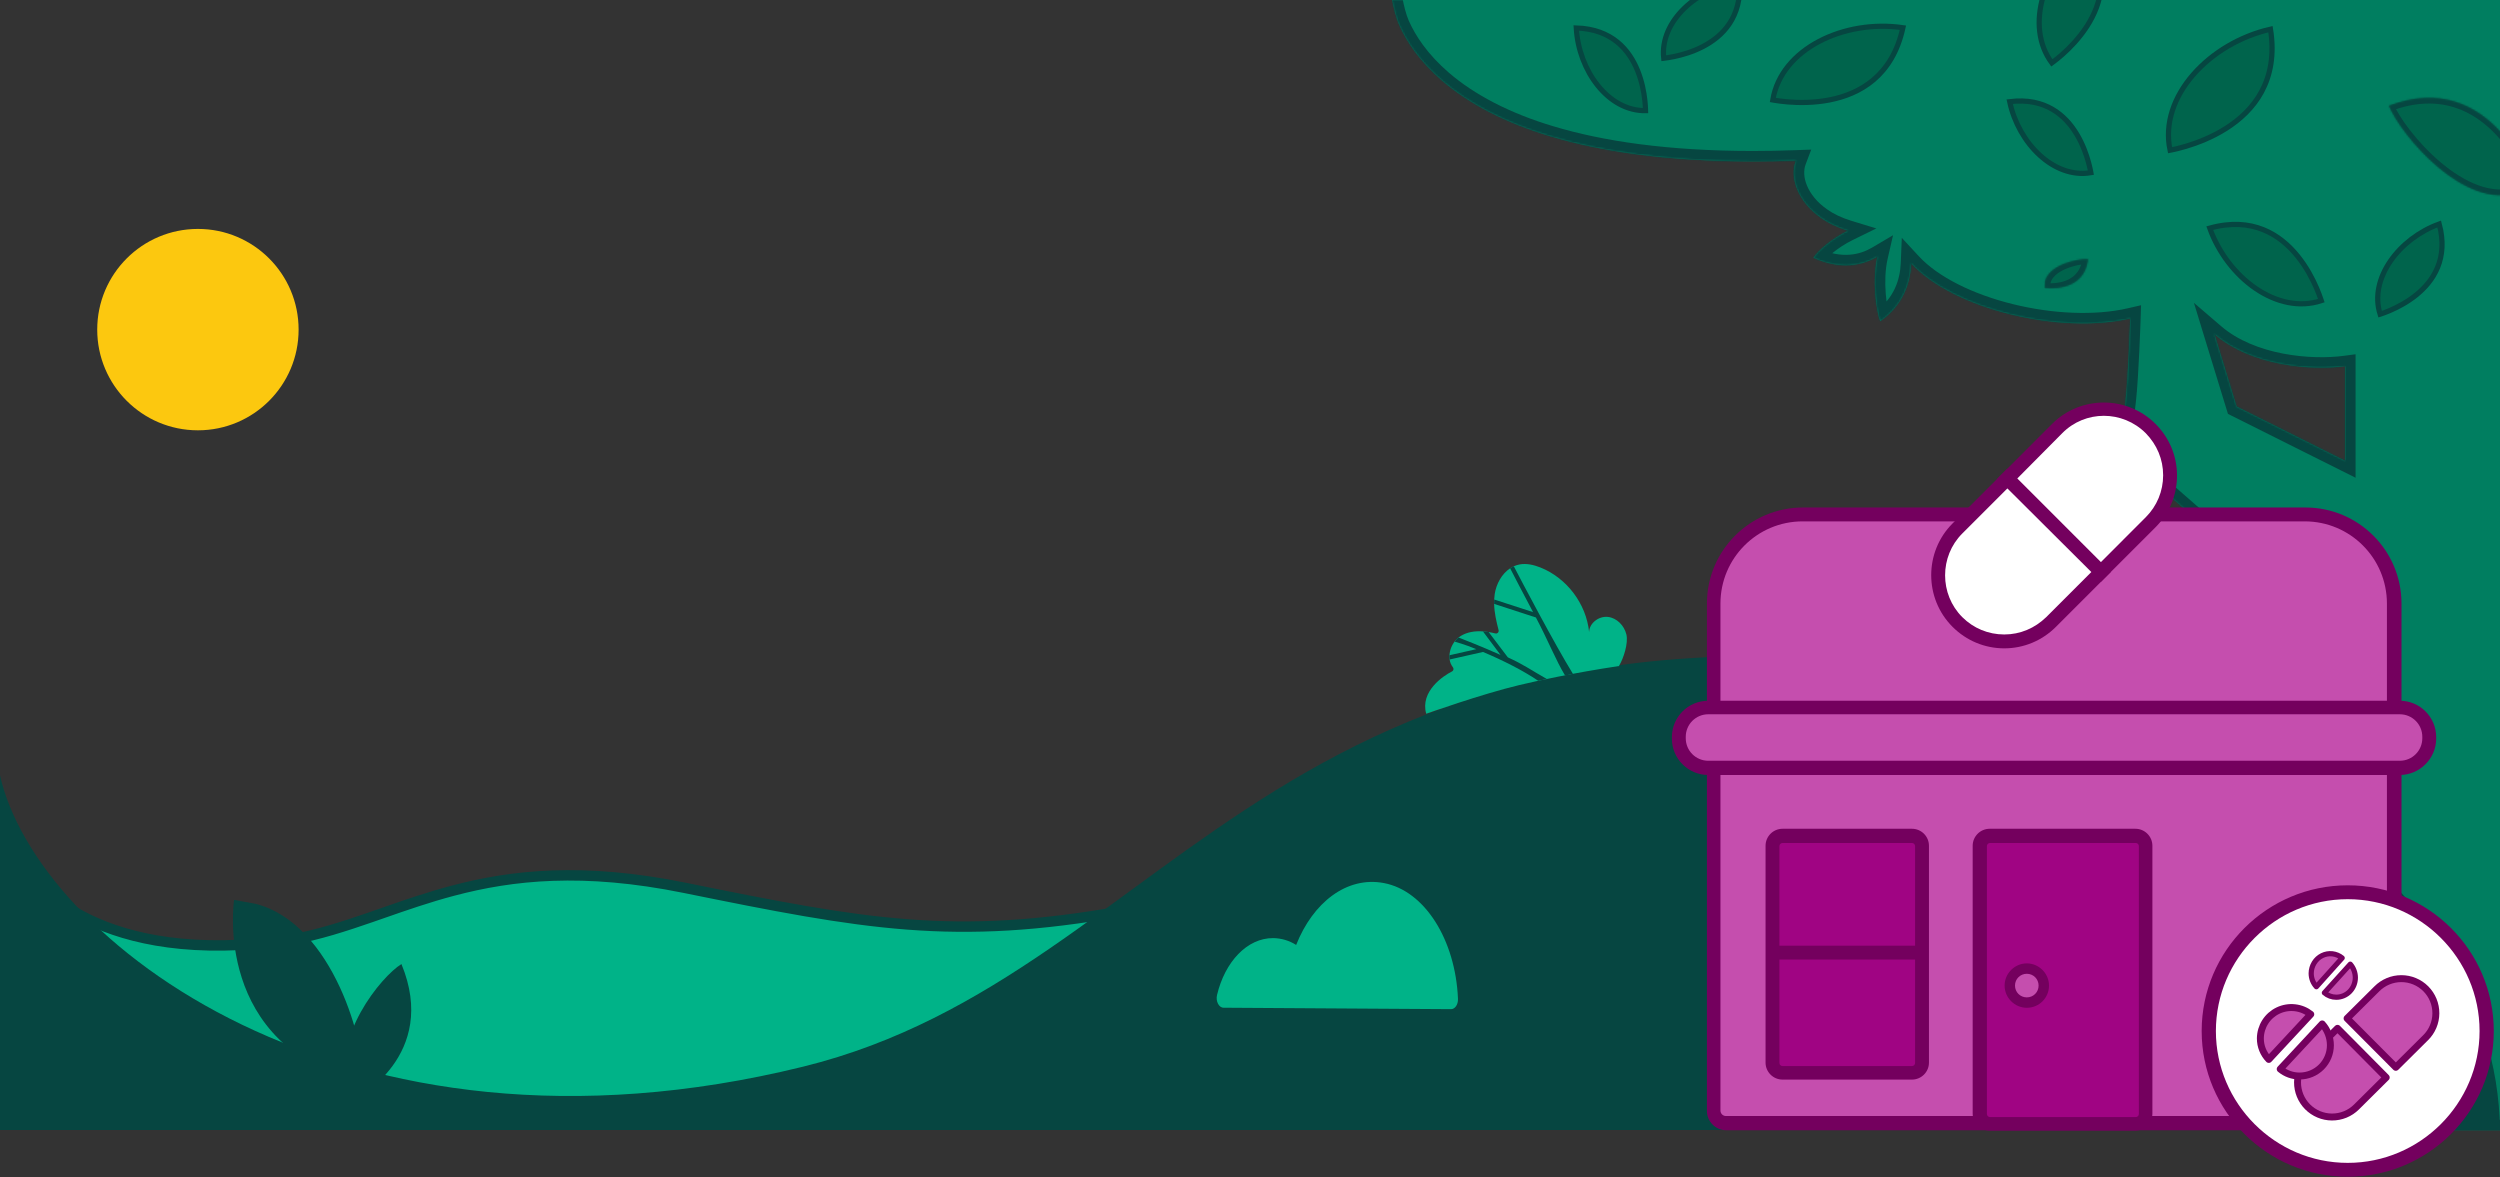 <svg width="1440" height="678" viewBox="0 0 1440 678" fill="none" xmlns="http://www.w3.org/2000/svg">
<rect x="0" y="0" width="1440" height="678" fill="#333333" stroke="none"/>
<mask id="path-1-inside-1_8201_812" fill="white">
<path fill-rule="evenodd" clip-rule="evenodd" d="M1449.5 650.999H1331.79V357.29L1220.72 260.381L1220.72 260.373C1220.78 259.958 1222.55 246.388 1224.31 230.816C1225.95 216.249 1227 183.411 1227 183.411C1186.52 192.763 1125.4 178.222 1100.84 151.66C1100.39 162.735 1096.36 175.552 1083 184.999C1080.86 179.403 1078.19 161.896 1081.43 147.739C1072.77 152.849 1060.46 155.632 1044.57 148.453C1047.14 144.477 1055.01 137.524 1064.5 132.872C1058.5 131.034 1053.21 128.528 1048.97 125.504C1045.63 123.145 1042.8 120.566 1040.55 117.824C1038.28 115.077 1036.52 112.206 1035.3 109.255C1032.86 103.428 1032.57 97.475 1034.46 92.491C1026.01 92.793 1017.65 92.947 1009.61 92.947C997.83 92.958 986.052 92.61 974.335 91.902C963.888 91.268 953.519 90.282 943.28 88.95C934.084 87.749 925.033 86.216 916.183 84.362C908.154 82.674 900.334 80.685 892.774 78.409C867.608 70.886 846.233 59.882 830.647 46.426C824.399 41.027 819.066 35.307 814.717 29.344C811.178 24.502 808.267 19.522 806.004 14.442C802.157 5.794 800.505 -8.943 800.5 -9.001C959.217 -6.533 1117.97 -6.89 1276.71 -7.247C1333.14 -7.374 1389.57 -7.501 1446 -7.501C1446 102.189 1446.87 211.916 1447.75 321.657C1448.62 431.43 1449.5 541.217 1449.5 650.999ZM1275.49 192.448L1288.28 234.18L1350.81 265.469V210.905C1331.5 213.499 1297 210.905 1275.49 192.448Z"/>
</mask>
<path fill-rule="evenodd" clip-rule="evenodd" d="M1449.5 650.999H1331.79V357.29L1220.72 260.381L1220.72 260.373C1220.78 259.958 1222.55 246.388 1224.31 230.816C1225.95 216.249 1227 183.411 1227 183.411C1186.52 192.763 1125.4 178.222 1100.84 151.66C1100.39 162.735 1096.36 175.552 1083 184.999C1080.86 179.403 1078.19 161.896 1081.43 147.739C1072.77 152.849 1060.46 155.632 1044.57 148.453C1047.14 144.477 1055.01 137.524 1064.5 132.872C1058.5 131.034 1053.21 128.528 1048.97 125.504C1045.63 123.145 1042.8 120.566 1040.55 117.824C1038.28 115.077 1036.52 112.206 1035.3 109.255C1032.86 103.428 1032.57 97.475 1034.46 92.491C1026.01 92.793 1017.65 92.947 1009.61 92.947C997.83 92.958 986.052 92.61 974.335 91.902C963.888 91.268 953.519 90.282 943.28 88.95C934.084 87.749 925.033 86.216 916.183 84.362C908.154 82.674 900.334 80.685 892.774 78.409C867.608 70.886 846.233 59.882 830.647 46.426C824.399 41.027 819.066 35.307 814.717 29.344C811.178 24.502 808.267 19.522 806.004 14.442C802.157 5.794 800.505 -8.943 800.5 -9.001C959.217 -6.533 1117.97 -6.89 1276.71 -7.247C1333.14 -7.374 1389.57 -7.501 1446 -7.501C1446 102.189 1446.87 211.916 1447.75 321.657C1448.62 431.43 1449.5 541.217 1449.5 650.999ZM1275.49 192.448L1288.28 234.18L1350.81 265.469V210.905C1331.5 213.499 1297 210.905 1275.49 192.448Z" fill="#007E60"/>
<path d="M1331.79 650.999H1325.79V656.999H1331.79V650.999ZM1449.5 650.999V656.999H1455.5V650.999H1449.5ZM1331.79 357.29H1337.79V354.562L1335.74 352.769L1331.79 357.29ZM1220.72 260.381L1214.77 259.604L1214.35 262.79L1216.78 264.903L1220.72 260.381ZM1220.72 260.373L1226.67 261.149L1226.67 261.149L1220.72 260.373ZM1224.31 230.816L1230.27 231.49L1230.27 231.49L1224.31 230.816ZM1227 183.411L1233 183.603L1233.25 175.81L1225.65 177.565L1227 183.411ZM1100.84 151.66L1105.24 147.586L1095.43 136.979L1094.84 151.415L1100.84 151.66ZM1083 184.999L1077.39 187.139L1080.15 194.359L1086.46 189.898L1083 184.999ZM1081.43 147.739L1087.28 149.079L1090.39 135.486L1078.38 142.571L1081.43 147.739ZM1044.57 148.453L1039.53 145.19L1035.73 151.048L1042.1 153.922L1044.57 148.453ZM1064.5 132.872L1067.14 138.26L1080.77 131.579L1066.26 127.135L1064.5 132.872ZM1048.97 125.504L1052.46 120.619L1052.44 120.609L1052.43 120.6L1048.97 125.504ZM1040.55 117.824L1045.19 114.018L1045.18 114.01L1045.17 114.003L1040.55 117.824ZM1035.3 109.255L1040.84 106.956L1040.83 106.945L1035.3 109.255ZM1034.46 92.491L1040.07 94.619L1043.27 86.172L1034.24 86.495L1034.46 92.491ZM1009.61 92.947V86.947L1009.61 86.947L1009.61 92.947ZM974.335 91.902L973.971 97.891L973.973 97.891L974.335 91.902ZM943.28 88.95L942.503 94.899L942.506 94.899L943.28 88.95ZM916.183 84.362L914.949 90.233L914.953 90.234L916.183 84.362ZM892.774 78.409L894.504 72.664L894.492 72.66L892.774 78.409ZM830.647 46.426L826.724 50.966L826.726 50.967L830.647 46.426ZM814.717 29.344L819.565 25.808L819.561 25.803L814.717 29.344ZM806.004 14.442L800.522 16.881L800.523 16.883L806.004 14.442ZM800.5 -9.001L800.593 -15L794.003 -15.103L794.518 -8.532L800.5 -9.001ZM1276.71 -7.247L1276.7 -13.247L1276.71 -7.247ZM1446 -7.501H1452V-13.501L1446 -13.501L1446 -7.501ZM1447.75 321.657L1441.75 321.705L1447.75 321.657ZM1288.28 234.18L1282.54 235.938L1283.3 238.395L1285.59 239.546L1288.28 234.18ZM1275.49 192.448L1279.4 187.894L1263.69 174.415L1269.75 194.206L1275.49 192.448ZM1350.81 265.469L1348.12 270.835L1356.81 275.181V265.469H1350.81ZM1350.81 210.905H1356.81V204.045L1350.01 204.959L1350.81 210.905ZM1331.79 656.999H1449.5V644.999H1331.79V656.999ZM1325.79 357.29V650.999H1337.79V357.29H1325.79ZM1216.78 264.903L1327.85 361.811L1335.74 352.769L1224.66 255.86L1216.78 264.903ZM1214.77 259.596L1214.77 259.604L1226.67 261.158L1226.67 261.149L1214.77 259.596ZM1218.34 230.142C1216.59 245.664 1214.82 259.195 1214.77 259.596L1226.67 261.149C1226.73 260.722 1228.5 247.112 1230.27 231.49L1218.34 230.142ZM1227 183.411C1221 183.22 1221 183.22 1221 183.22C1221 183.22 1221 183.22 1221 183.221C1221 183.222 1221 183.223 1221 183.225C1221 183.229 1221 183.234 1221 183.242C1221 183.257 1221 183.28 1221 183.311C1221 183.372 1221 183.464 1220.99 183.585C1220.98 183.827 1220.97 184.184 1220.96 184.644C1220.92 185.565 1220.88 186.899 1220.81 188.545C1220.69 191.838 1220.51 196.379 1220.28 201.371C1219.81 211.421 1219.14 223.083 1218.34 230.143L1230.27 231.49C1231.12 223.982 1231.8 211.941 1232.26 201.93C1232.5 196.892 1232.68 192.314 1232.81 188.994C1232.87 187.335 1232.92 185.989 1232.95 185.057C1232.96 184.591 1232.98 184.229 1232.98 183.982C1232.99 183.859 1232.99 183.764 1232.99 183.701C1232.99 183.669 1233 183.645 1233 183.628C1233 183.62 1233 183.614 1233 183.609C1233 183.607 1233 183.606 1233 183.604C1233 183.604 1233 183.603 1233 183.603C1233 183.603 1233 183.603 1227 183.411ZM1096.43 155.734C1109.85 170.236 1132.56 180.907 1156.51 186.828C1180.57 192.774 1206.95 194.2 1228.35 189.257L1225.65 177.565C1206.56 181.974 1182.15 180.805 1159.39 175.178C1136.52 169.526 1116.4 159.646 1105.24 147.586L1096.43 155.734ZM1086.46 189.898C1101.73 179.106 1106.33 164.315 1106.83 151.905L1094.84 151.415C1094.45 161.155 1091 171.998 1079.54 180.099L1086.46 189.898ZM1075.58 146.399C1073.78 154.268 1073.66 162.837 1074.22 170.043C1074.77 177.153 1076.03 183.575 1077.39 187.139L1088.61 182.858C1087.83 180.827 1086.69 175.697 1086.18 169.116C1085.68 162.631 1085.84 155.368 1087.28 149.079L1075.58 146.399ZM1078.38 142.571C1071.27 146.766 1061.02 149.3 1047.03 142.985L1042.1 153.922C1059.91 161.964 1074.27 158.931 1084.48 152.907L1078.38 142.571ZM1049.6 151.717C1050.4 150.49 1052.46 148.22 1055.72 145.577C1058.88 143.012 1062.84 140.366 1067.14 138.26L1061.86 127.485C1056.66 130.031 1051.95 133.187 1048.16 136.255C1044.47 139.245 1041.31 142.44 1039.53 145.19L1049.6 151.717ZM1045.49 130.389C1050.35 133.856 1056.25 136.62 1062.74 138.61L1066.26 127.135C1060.75 125.449 1056.08 123.2 1052.46 120.619L1045.49 130.389ZM1035.91 121.63C1038.55 124.848 1041.8 127.784 1045.52 130.407L1052.43 120.6C1049.46 118.505 1047.05 116.284 1045.19 114.018L1035.91 121.63ZM1029.75 111.554C1031.23 115.114 1033.32 118.492 1035.92 121.645L1045.17 114.003C1043.24 111.663 1041.81 109.297 1040.84 106.956L1029.75 111.554ZM1028.85 90.363C1026.32 97.04 1026.85 104.601 1029.76 111.565L1040.83 106.945C1038.88 102.256 1038.82 97.91 1040.07 94.619L1028.85 90.363ZM1009.61 98.947C1017.73 98.947 1026.16 98.792 1034.67 98.487L1034.24 86.495C1025.87 86.795 1017.58 86.947 1009.61 86.947V98.947ZM973.973 97.891C985.814 98.606 997.713 98.959 1009.62 98.947L1009.61 86.947C997.946 86.958 986.291 86.613 974.696 85.913L973.973 97.891ZM942.506 94.899C952.883 96.249 963.389 97.248 973.971 97.891L974.698 85.913C964.387 85.287 954.154 84.314 944.054 83L942.506 94.899ZM914.953 90.234C923.956 92.121 933.159 93.679 942.503 94.899L944.057 83C935.009 81.819 926.11 80.311 917.414 78.489L914.953 90.234ZM891.044 84.154C898.774 86.481 906.76 88.511 914.949 90.233L917.418 78.49C909.549 76.836 901.894 74.889 894.504 72.664L891.044 84.154ZM826.726 50.967C843.103 65.107 865.294 76.457 891.056 84.158L894.492 72.66C869.922 65.316 849.362 54.657 834.568 41.884L826.726 50.967ZM809.869 32.879C814.516 39.252 820.171 45.303 826.724 50.966L834.57 41.886C828.628 36.751 823.615 31.363 819.565 25.808L809.869 32.879ZM800.523 16.883C802.971 22.379 806.103 27.726 809.873 32.884L819.561 25.803C816.254 21.278 813.562 16.664 811.486 12.001L800.523 16.883ZM794.518 -8.532C794.542 -8.225 794.994 -4.304 795.914 0.605C796.825 5.463 798.3 11.884 800.522 16.881L811.487 12.003C809.862 8.351 808.587 3.08 807.709 -1.606C806.839 -6.243 806.462 -9.719 806.482 -9.47L794.518 -8.532ZM1276.7 -13.247C1117.94 -12.89 959.248 -12.533 800.593 -15L800.407 -3.002C959.186 -0.533 1117.99 -0.89 1276.72 -1.247L1276.7 -13.247ZM1446 -13.501C1389.56 -13.501 1333.13 -13.374 1276.7 -13.247L1276.72 -1.247C1333.16 -1.374 1389.58 -1.501 1446 -1.501L1446 -13.501ZM1453.75 321.61C1452.87 211.864 1452 102.161 1452 -7.501H1440C1440 102.217 1440.87 211.968 1441.75 321.705L1453.75 321.61ZM1455.5 650.999C1455.5 541.189 1454.62 431.378 1453.75 321.61L1441.75 321.705C1442.62 431.482 1443.5 541.245 1443.5 650.999H1455.5ZM1294.02 232.422L1281.23 190.689L1269.75 194.206L1282.54 235.938L1294.02 232.422ZM1353.49 260.104L1290.96 228.814L1285.59 239.546L1348.12 270.835L1353.49 260.104ZM1344.81 210.905V265.469H1356.81V210.905H1344.81ZM1271.58 197.001C1283.4 207.138 1298.5 212.713 1312.84 215.463C1327.22 218.219 1341.32 218.233 1351.6 216.852L1350.01 204.959C1340.98 206.171 1328.18 206.185 1315.1 203.678C1302 201.165 1289.09 196.215 1279.4 187.894L1271.58 197.001Z" fill="#064641" mask="url(#path-1-inside-1_8201_812)"/>
<path d="M167.438 541.33L167.486 541.323L167.535 541.314C183.603 538.405 198.546 533.532 213.649 528.306C215.913 527.523 218.179 526.732 220.454 525.938C233.402 521.42 246.615 516.809 261.076 512.991C294.937 504.051 335.648 499.466 394.41 511.399C497.976 532.431 549.332 542.114 646.526 524.816C667.705 521.046 686.323 517.341 703.223 513.977C763.768 501.925 802.268 494.262 857.557 503.772C892.815 509.837 919.943 522.573 938.241 533.776C947.39 539.378 954.326 544.593 958.961 548.394C961.278 550.294 963.019 551.84 964.172 552.902C964.494 553.198 964.77 553.457 965 553.675V646.863H-145V529.476C-145 506.877 -138.486 492.685 -128.348 484.196C-118.122 475.634 -103.635 472.383 -86.705 472.95C-53.033 474.079 -11.494 490.252 19.498 505.716C19.502 505.722 19.507 505.728 19.511 505.734C19.823 506.15 20.282 506.739 20.899 507.471C22.132 508.935 23.995 510.971 26.573 513.343C31.731 518.089 39.743 524.174 51.272 529.712C74.359 540.801 111.35 549.599 167.438 541.33Z" fill="#00B388" stroke="#064641" stroke-width="6"/>
<path d="M462.5 614.422C196.698 679.833 21 540.494 0 446.586V650.862H1440C1438.01 497.911 1252.96 406.656 1162.5 391.641C736.276 318.068 681.458 560.538 462.5 614.422Z" fill="#064641"/>
<path d="M134.84 518.344C134.84 518.344 121.911 602.939 209.065 623.932C210.888 602.467 192.207 532.171 147.303 520.625" fill="#064641"/>
<path d="M204.862 632.867C204.862 632.867 252.981 607.972 231.23 555.301C219.565 562.369 190.549 598.193 201.381 625.602" fill="#064641"/>
<path d="M936.778 365.359C938.02 370.407 935.207 379.193 932.5 383.63C906 387.63 885.044 392.236 875 394.63C853.33 399.794 821.502 411.13 821.502 411.13C817.88 398.235 831.32 389.252 836.359 386.747C836.571 386.639 836.756 386.485 836.9 386.296C837.043 386.108 837.143 385.889 837.19 385.656C837.238 385.424 837.232 385.183 837.174 384.953C837.115 384.723 837.005 384.509 836.853 384.327C835.849 383.034 835.205 381.498 834.984 379.876C834.86 379.064 834.824 378.241 834.877 377.422C835.106 374.186 836.395 371.116 838.545 368.686C839.027 368.148 839.551 367.649 840.113 367.195C840.513 366.874 840.935 366.58 841.375 366.316C845.202 364.002 849.65 363.366 854.163 363.68C855.264 363.751 856.374 363.886 857.47 364.066C858.772 364.268 860.069 364.546 861.342 364.864C861.601 364.925 861.872 364.919 862.127 364.845C862.383 364.771 862.615 364.632 862.801 364.442C862.987 364.252 863.12 364.017 863.188 363.759C863.257 363.502 863.257 363.232 863.19 362.974C861.89 357.991 860.742 352.919 860.618 347.846C860.598 347.002 860.603 346.16 860.649 345.315C860.695 344.271 860.796 343.23 860.95 342.196C861.833 336.352 865.026 330.522 869.836 327.344C870.511 326.896 871.222 326.505 871.962 326.173C872.998 325.697 874.087 325.348 875.207 325.135C879.253 324.363 883.442 325.353 887.269 326.869C902.45 332.896 913.701 347.809 915.325 364.059C915.477 358.864 920.95 354.779 926.118 355.339C931.279 355.9 935.531 360.321 936.778 365.359Z" fill="#00B388"/>
<path d="M868.502 378.63L857.472 364.067C856.376 363.886 855.266 363.751 854.165 363.68L864.307 377.242C853.301 372.342 843.155 368.375 840.116 367.195C839.554 367.649 839.03 368.148 838.548 368.686L838.002 369.63C838.142 369.685 843.437 371.051 850.364 373.916L834.88 377.422C834.827 378.241 834.863 379.064 834.987 379.876L854.208 375.529C866.036 380.514 877.346 386.275 886.002 392.13L891.002 391.13C880.502 385.13 877.832 382.917 868.502 378.63Z" fill="#064641"/>
<path d="M871.965 326.173C871.225 326.504 870.514 326.896 869.838 327.344C871.776 331.102 876.975 341.165 883.045 352.591L860.65 345.314C860.604 346.159 860.599 347.002 860.619 347.846L884.68 355.67C891.276 368.025 896.324 380.66 901.498 389.13L905.998 388.13C895.639 371.335 876.103 334.213 871.965 326.173Z" fill="#064641"/>
<path d="M1096.08 15.967C1090.01 43.842 1071.19 54.174 1053.73 57.566C1044.81 59.301 1036.22 59.219 1029.86 58.701C1026.68 58.442 1024.07 58.074 1022.25 57.773C1021.84 57.704 1021.47 57.639 1021.14 57.579C1023.58 42.843 1033.85 31.18 1047.85 23.822C1061.8 16.491 1079.31 13.506 1096.08 15.967Z" fill="#00644C" stroke="#064641" stroke-width="3"/>
<path d="M1157.58 58.564C1178.03 56.031 1189.68 66.365 1196.3 77.461C1199.72 83.186 1201.79 89.13 1203.02 93.65C1203.63 95.908 1204.03 97.802 1204.27 99.126C1204.29 99.244 1204.31 99.358 1204.33 99.467C1193.75 101.26 1183.33 97.096 1174.87 89.363C1166.46 81.668 1160.12 70.533 1157.58 58.564Z" fill="#00644C" stroke="#064641" stroke-width="3"/>
<path d="M1404.99 129.019C1410.33 148.924 1401.7 161.897 1391.63 169.985C1386.43 174.159 1380.83 177.039 1376.52 178.876C1374.37 179.794 1372.55 180.448 1371.27 180.871C1371.16 180.909 1371.05 180.945 1370.94 180.979C1367.7 170.744 1370.39 159.848 1376.88 150.41C1383.34 141.016 1393.49 133.189 1404.99 129.019Z" fill="#00644C" stroke="#064641" stroke-width="3"/>
<path d="M907.939 16.107C928.536 16.758 938.459 28.766 943.287 40.75C945.778 46.933 946.915 53.127 947.427 57.782C947.683 60.106 947.782 62.039 947.818 63.385C947.821 63.505 947.824 63.62 947.826 63.731C937.091 63.87 927.438 58.149 920.281 49.206C913.158 40.305 908.602 28.324 907.939 16.107Z" fill="#00644C" stroke="#064641" stroke-width="3"/>
<path d="M1002 -10.611C1003.27 9.958 992.239 20.956 980.757 26.879C974.832 29.935 968.771 31.644 964.185 32.587C961.894 33.059 959.979 33.338 958.642 33.498C958.523 33.513 958.408 33.526 958.298 33.539C957.16 22.863 961.958 12.72 970.195 4.761C978.394 -3.16 989.898 -8.812 1002 -10.611Z" fill="#00644C" stroke="#064641" stroke-width="3"/>
<mask id="path-15-inside-2_8201_812" fill="white">
<path d="M1177.65 165.762C1177.65 165.762 1200.31 169.326 1202.74 149.325C1197.05 148.759 1179.26 152.598 1177.81 162.894"/>
</mask>
<path d="M1177.65 165.762C1177.65 165.762 1200.31 169.326 1202.74 149.325C1197.05 148.759 1179.26 152.598 1177.81 162.894" fill="#00644C"/>
<path d="M1202.74 149.325L1205.87 150.136L1206.27 146.868L1202.51 146.495L1202.74 149.325ZM1177.65 165.762C1177.67 168.565 1177.68 168.565 1177.68 168.565C1177.68 168.565 1177.68 168.566 1177.68 168.566C1177.68 168.566 1177.69 168.567 1177.69 168.567C1177.7 168.568 1177.71 168.57 1177.72 168.571C1177.73 168.574 1177.76 168.578 1177.79 168.582C1177.85 168.591 1177.93 168.602 1178.03 168.615C1178.24 168.641 1178.52 168.674 1178.88 168.707C1179.58 168.773 1180.58 168.84 1181.77 168.852C1184.13 168.876 1187.34 168.681 1190.66 167.786C1197.43 165.962 1204.52 161.232 1205.87 150.136L1199.62 148.514C1198.53 157.418 1193.07 160.908 1187.9 162.301C1185.25 163.015 1182.65 163.179 1180.69 163.16C1179.71 163.15 1178.92 163.095 1178.38 163.044C1178.11 163.019 1177.9 162.995 1177.77 162.979C1177.71 162.97 1177.66 162.964 1177.64 162.96C1177.62 162.959 1177.62 162.957 1177.61 162.957C1177.61 162.957 1177.61 162.957 1177.61 162.957C1177.61 162.957 1177.62 162.957 1177.62 162.958C1177.62 162.958 1177.62 162.958 1177.62 162.958C1177.62 162.958 1177.62 162.958 1177.65 165.762ZM1202.51 146.495C1200.65 146.31 1198.14 146.496 1195.52 146.96C1192.85 147.434 1189.85 148.234 1186.98 149.402C1181.42 151.669 1175.58 155.646 1174.68 162.04L1180.93 163.749C1181.48 159.847 1185.27 156.756 1190.38 154.671C1192.86 153.663 1195.47 152.966 1197.78 152.557C1200.14 152.138 1201.99 152.057 1202.97 152.154L1202.51 146.495Z" fill="#064641" mask="url(#path-15-inside-2_8201_812)"/>
<path d="M1272.82 131.403C1297.37 124.59 1313.41 135.143 1323.4 147.515C1328.53 153.862 1332.08 160.702 1334.34 165.962C1335.47 168.59 1336.28 170.817 1336.8 172.38C1336.9 172.665 1336.98 172.929 1337.06 173.168C1324.42 177.349 1310.92 174.105 1299.25 166.133C1287.62 158.192 1277.93 145.641 1272.82 131.403Z" fill="#00644C" stroke="#064641" stroke-width="3"/>
<path d="M1201.57 -37.822C1215.68 -16.61 1210.64 1.916 1201.99 15.265C1197.55 22.112 1192.15 27.608 1187.86 31.395C1185.71 33.287 1183.85 34.747 1182.52 35.73C1182.28 35.91 1182.06 36.074 1181.86 36.221C1173.95 25.504 1172.84 11.67 1176.78 -1.903C1180.72 -15.421 1189.63 -28.536 1201.57 -37.822Z" fill="#00644C" stroke="#064641" stroke-width="3"/>
<path d="M1307.8 16.817C1312.54 46.601 1297.98 63.994 1282.09 74.022C1273.98 79.144 1265.51 82.35 1259.06 84.274C1255.83 85.235 1253.12 85.875 1251.22 86.273C1250.75 86.372 1250.33 86.457 1249.96 86.527C1246.67 71.069 1252.32 55.632 1263.29 43.018C1274.22 30.448 1290.33 20.799 1307.8 16.817Z" fill="#00644C" stroke="#064641" stroke-width="3"/>
<mask id="path-20-inside-3_8201_812" fill="white">
<path d="M1458.94 106.925C1458.94 106.925 1435.57 38.305 1376.04 60.92C1382.84 77.687 1419.76 121.797 1450.69 110.701"/>
</mask>
<path d="M1458.94 106.925C1458.94 106.925 1435.57 38.305 1376.04 60.92C1382.84 77.687 1419.76 121.797 1450.69 110.701" fill="#00644C"/>
<path d="M1376.04 60.92L1375.3 57.774L1372.22 58.943L1373.64 62.442L1376.04 60.92ZM1458.94 106.925C1461.41 105.597 1461.41 105.595 1461.41 105.593C1461.41 105.592 1461.41 105.59 1461.41 105.588C1461.41 105.584 1461.41 105.579 1461.4 105.573C1461.4 105.56 1461.39 105.544 1461.39 105.523C1461.37 105.482 1461.35 105.425 1461.33 105.352C1461.27 105.206 1461.2 104.998 1461.1 104.732C1460.9 104.199 1460.6 103.436 1460.21 102.481C1459.42 100.571 1458.24 97.89 1456.63 94.755C1453.41 88.493 1448.48 80.363 1441.6 72.944C1427.75 58.009 1406.1 46.074 1375.3 57.774L1376.78 64.066C1405.51 53.151 1425.31 64.219 1438.03 77.94C1444.44 84.849 1449.06 92.46 1452.09 98.359C1453.6 101.303 1454.71 103.806 1455.43 105.561C1455.79 106.438 1456.06 107.127 1456.23 107.589C1456.32 107.819 1456.38 107.994 1456.42 108.106C1456.44 108.162 1456.46 108.203 1456.47 108.228C1456.47 108.24 1456.47 108.248 1456.47 108.253C1456.47 108.255 1456.47 108.256 1456.47 108.256C1456.47 108.256 1456.47 108.255 1456.47 108.255C1456.47 108.254 1456.47 108.253 1458.94 106.925ZM1373.64 62.442C1375.51 67.045 1379.29 73.213 1384.27 79.634C1389.29 86.1 1395.64 92.987 1402.78 98.992C1416.91 110.884 1434.74 119.836 1451.39 113.862L1449.99 107.539C1435.71 112.663 1419.62 105.108 1405.86 93.527C1399.05 87.796 1392.96 81.205 1388.17 75.031C1383.35 68.813 1379.97 63.179 1378.44 59.399L1373.64 62.442Z" fill="#064641" mask="url(#path-20-inside-3_8201_812)"/>
<path d="M701.009 573.122C705.547 554.003 718.352 540.254 733.353 540.349C738.046 540.407 742.629 541.77 746.583 544.286C756.194 520.002 775.624 504.54 797.171 508.648C820.751 513.143 838.313 541.474 839.783 575.081C839.786 575.17 839.79 575.258 839.794 575.344C839.926 578.575 838.094 581.294 835.806 581.279L704.745 580.443C702.068 580.428 700.155 576.716 701.009 573.122Z" fill="#00B388"/>
<circle cx="114" cy="189.862" r="58" fill="#FCC80F"/>
<path d="M1371.87 647.031H994.376C990.379 647.031 987.182 643.833 987.182 639.836V347.67C987.182 319.292 1010.16 296.311 1038.54 296.311H1327.91C1356.29 296.311 1379.27 319.292 1379.27 347.67V639.636C1379.07 643.633 1375.87 647.031 1371.87 647.031Z" fill="#C54EAE"/>
<path d="M1371.88 651.028H994.377C988.182 651.028 983.186 646.032 983.186 639.837V347.67C983.186 317.095 1007.97 292.314 1038.54 292.314H1327.91C1358.49 292.314 1383.27 317.095 1383.27 347.67V639.637C1383.07 645.832 1378.07 651.028 1371.88 651.028ZM1038.34 300.308C1012.16 300.308 990.979 321.491 990.979 347.67V639.637C990.979 641.436 992.378 642.835 994.177 642.835H1371.68C1373.47 642.835 1374.87 641.436 1374.87 639.637V347.67C1374.87 321.491 1353.69 300.308 1327.51 300.308H1038.34Z" fill="#74005E"/>
<path d="M1382.26 442.394H983.983C974.59 442.394 966.996 434.8 966.996 425.408V424.609C966.996 415.216 974.59 407.622 983.983 407.622H1382.26C1391.66 407.622 1399.25 415.216 1399.25 424.609V425.408C1399.25 434.8 1391.66 442.394 1382.26 442.394Z" fill="#C54EAE"/>
<path d="M1382.27 446.392H983.983C972.392 446.392 963 436.999 963 425.409V424.609C963 413.018 972.392 403.626 983.983 403.626H1382.27C1393.86 403.626 1403.25 413.018 1403.25 424.609V425.409C1403.25 436.799 1393.86 446.392 1382.27 446.392ZM983.983 411.42C976.789 411.42 970.994 417.215 970.994 424.409V425.209C970.994 432.403 976.789 438.198 983.983 438.198H1382.27C1389.46 438.198 1395.25 432.403 1395.25 425.209V424.409C1395.25 417.215 1389.46 411.42 1382.27 411.42H983.983Z" fill="#74005E"/>
<path d="M1238.78 300.908L1210 329.685L1156.04 275.729L1184.82 246.951C1199.61 232.163 1223.79 232.163 1238.78 246.951C1246.17 254.346 1249.97 264.138 1249.97 273.93C1249.97 283.722 1246.17 293.514 1238.78 300.908Z" fill="white"/>
<path d="M1210 335.28L1150.45 275.727L1182.02 244.152C1198.41 227.766 1225.19 227.766 1241.58 244.152C1249.57 252.146 1253.97 262.738 1253.97 273.929C1253.97 285.12 1249.57 295.711 1241.58 303.705L1210 335.28ZM1161.84 275.727L1210 323.889L1235.98 297.91C1242.38 291.515 1245.97 282.922 1245.97 273.729C1245.97 264.536 1242.38 256.143 1235.98 249.548C1222.59 236.159 1201.01 236.159 1187.82 249.548L1161.84 275.727Z" fill="#74005E"/>
<path d="M1210 329.685L1181.23 358.462C1166.44 373.251 1142.26 373.251 1127.47 358.462C1112.68 343.674 1112.68 319.494 1127.47 304.506L1156.25 275.729L1210 329.685Z" fill="white"/>
<path d="M1154.45 373.45C1143.26 373.45 1132.66 369.053 1124.67 361.06C1108.28 344.673 1108.28 317.894 1124.67 301.507L1156.25 269.933L1215.8 329.485L1184.22 361.06C1176.23 369.053 1165.64 373.45 1154.45 373.45ZM1156.25 281.324L1130.27 307.303C1117.08 320.492 1117.08 342.275 1130.27 355.464C1136.66 361.859 1145.25 365.456 1154.45 365.456C1163.64 365.456 1172.03 361.859 1178.63 355.464L1204.61 329.485L1156.25 281.324Z" fill="#74005E"/>
<path d="M1101.29 617.855H1026.75C1023.55 617.855 1020.95 615.257 1020.95 612.06V487.16C1020.95 483.962 1023.55 481.364 1026.75 481.364H1101.29C1104.49 481.364 1107.08 483.962 1107.08 487.16V612.06C1107.08 615.257 1104.49 617.855 1101.29 617.855Z" fill="#A00483"/>
<path d="M1101.29 621.851H1026.75C1021.35 621.851 1016.96 617.454 1016.96 612.059V487.158C1016.96 481.763 1021.35 477.366 1026.75 477.366H1101.29C1106.69 477.366 1111.08 481.763 1111.08 487.158V612.059C1111.08 617.454 1106.69 621.851 1101.29 621.851ZM1026.75 485.56C1025.75 485.56 1024.95 486.359 1024.95 487.358V612.259C1024.95 613.258 1025.75 614.057 1026.75 614.057H1101.29C1102.29 614.057 1103.09 613.258 1103.09 612.259V487.358C1103.09 486.359 1102.29 485.56 1101.29 485.56H1026.75Z" fill="#74005E"/>
<path d="M1229.99 647.23H1146.05C1142.86 647.23 1140.26 644.632 1140.26 641.434V487.158C1140.26 483.96 1142.86 481.362 1146.05 481.362H1229.99C1233.18 481.362 1235.78 483.96 1235.78 487.158V641.434C1235.78 644.632 1233.18 647.23 1229.99 647.23Z" fill="#A00483"/>
<path d="M1229.99 651.227H1146.05C1140.66 651.227 1136.26 646.831 1136.26 641.435V487.158C1136.26 481.763 1140.66 477.366 1146.05 477.366H1229.99C1235.38 477.366 1239.78 481.763 1239.78 487.158V641.435C1239.78 646.831 1235.38 651.227 1229.99 651.227ZM1146.25 485.56C1145.25 485.56 1144.46 486.359 1144.46 487.358V641.635C1144.46 642.634 1145.25 643.434 1146.25 643.434H1230.19C1231.19 643.434 1231.99 642.634 1231.99 641.635V487.358C1231.99 486.359 1231.19 485.56 1230.19 485.56H1146.25Z" fill="#74005E"/>
<path d="M1106.88 544.713H1020.95V552.707H1106.88V544.713Z" fill="#74005E"/>
<path d="M1167.44 577.487C1172.84 577.487 1177.23 573.103 1177.23 567.695C1177.23 562.286 1172.84 557.902 1167.44 557.902C1162.03 557.902 1157.64 562.286 1157.64 567.695C1157.64 573.103 1162.03 577.487 1167.44 577.487Z" fill="#C54EAE"/>
<path d="M1167.44 580.485C1160.44 580.485 1154.65 574.689 1154.65 567.695C1154.65 560.701 1160.44 554.905 1167.44 554.905C1174.43 554.905 1180.23 560.701 1180.23 567.695C1180.23 574.689 1174.63 580.485 1167.44 580.485ZM1167.44 560.9C1163.64 560.9 1160.64 563.898 1160.64 567.695C1160.64 571.492 1163.64 574.49 1167.44 574.49C1171.23 574.49 1174.23 571.492 1174.23 567.695C1174.23 563.898 1171.23 560.9 1167.44 560.9Z" fill="#74005E"/>
<path d="M1352.29 673.811C1396.45 673.811 1432.23 638.039 1432.23 593.875C1432.23 549.71 1396.45 513.938 1352.29 513.938C1308.12 513.938 1272.35 549.71 1272.35 593.875C1272.35 638.039 1308.12 673.811 1352.29 673.811Z" fill="white"/>
<path d="M1352.29 677.807C1305.93 677.807 1268.16 640.237 1268.16 593.874C1268.16 547.511 1305.93 509.941 1352.29 509.941C1398.65 509.941 1436.42 547.511 1436.42 593.874C1436.42 640.237 1398.65 677.807 1352.29 677.807ZM1352.29 517.935C1310.52 517.935 1276.35 552.108 1276.35 593.874C1276.35 635.641 1310.52 669.814 1352.29 669.814C1394.06 669.814 1428.23 635.641 1428.23 593.874C1428.23 552.108 1394.06 517.935 1352.29 517.935Z" fill="#74005E"/>
<path d="M1397.1 597.767L1379.98 614.772L1351.92 586.598L1369.05 569.588C1370.89 567.724 1373.09 566.244 1375.51 565.232C1377.93 564.221 1380.53 563.698 1383.15 563.694C1385.77 563.691 1388.37 564.206 1390.79 565.211C1393.22 566.216 1395.42 567.69 1397.27 569.549C1399.12 571.407 1400.58 573.614 1401.58 576.041C1402.57 578.469 1403.08 581.069 1403.06 583.692C1403.05 586.315 1402.51 588.909 1401.49 591.324C1400.47 593.74 1398.98 595.93 1397.11 597.767H1397.1Z" fill="#C54EAE" stroke="#74005E" stroke-width="4" stroke-linejoin="round"/>
<path d="M1374.46 620.623L1357.33 637.628C1355.47 639.47 1353.27 640.928 1350.85 641.919C1348.42 642.91 1345.83 643.414 1343.21 643.403C1340.6 643.391 1338.01 642.865 1335.6 641.853C1333.18 640.841 1330.99 639.364 1329.15 637.506C1327.31 635.647 1325.85 633.444 1324.86 631.023C1323.87 628.601 1323.36 626.007 1323.38 623.391C1323.39 620.774 1323.91 618.185 1324.93 615.772C1325.94 613.359 1327.41 611.169 1329.27 609.326L1346.4 592.321L1374.46 620.623Z" fill="#C54EAE" stroke="#74005E" stroke-width="4" stroke-linejoin="round"/>
<path d="M1331 584.234L1306.83 610.228C1303.69 606.966 1301.94 602.608 1301.97 598.081C1302 594.729 1302.97 591.452 1304.77 588.624C1306.57 585.797 1309.13 583.532 1312.16 582.089C1315.18 580.646 1318.55 580.081 1321.88 580.461C1325.22 580.84 1328.37 582.147 1331 584.234Z" fill="#C54EAE" stroke="#74005E" stroke-width="4" stroke-linejoin="round"/>
<path d="M1349.09 551.799L1334.24 568.353C1332.31 566.276 1331.24 563.501 1331.25 560.618C1331.27 558.483 1331.87 556.396 1332.98 554.595C1334.08 552.795 1335.66 551.353 1337.52 550.433C1339.38 549.514 1341.45 549.155 1343.49 549.396C1345.54 549.638 1347.48 550.471 1349.09 551.799Z" fill="#C54EAE" stroke="#74005E" stroke-width="3" stroke-linejoin="round"/>
<path d="M1342.31 602.055C1342.31 606.756 1340.44 611.264 1337.11 614.588C1333.79 617.913 1329.28 619.783 1324.58 619.789C1320.5 619.818 1316.54 618.397 1313.4 615.78L1337.58 589.786C1340.62 593.152 1342.3 597.521 1342.31 602.055Z" fill="#C54EAE" stroke="#74005E" stroke-width="4" stroke-linejoin="round"/>
<path d="M1356.68 563.15C1356.67 566.132 1355.52 568.991 1353.47 571.099C1351.42 573.208 1348.63 574.394 1345.73 574.398C1343.21 574.416 1340.77 573.515 1338.84 571.855L1353.76 555.368C1355.63 557.503 1356.67 560.274 1356.68 563.15Z" fill="#C54EAE" stroke="#74005E" stroke-width="3" stroke-linejoin="round"/>
</svg>
